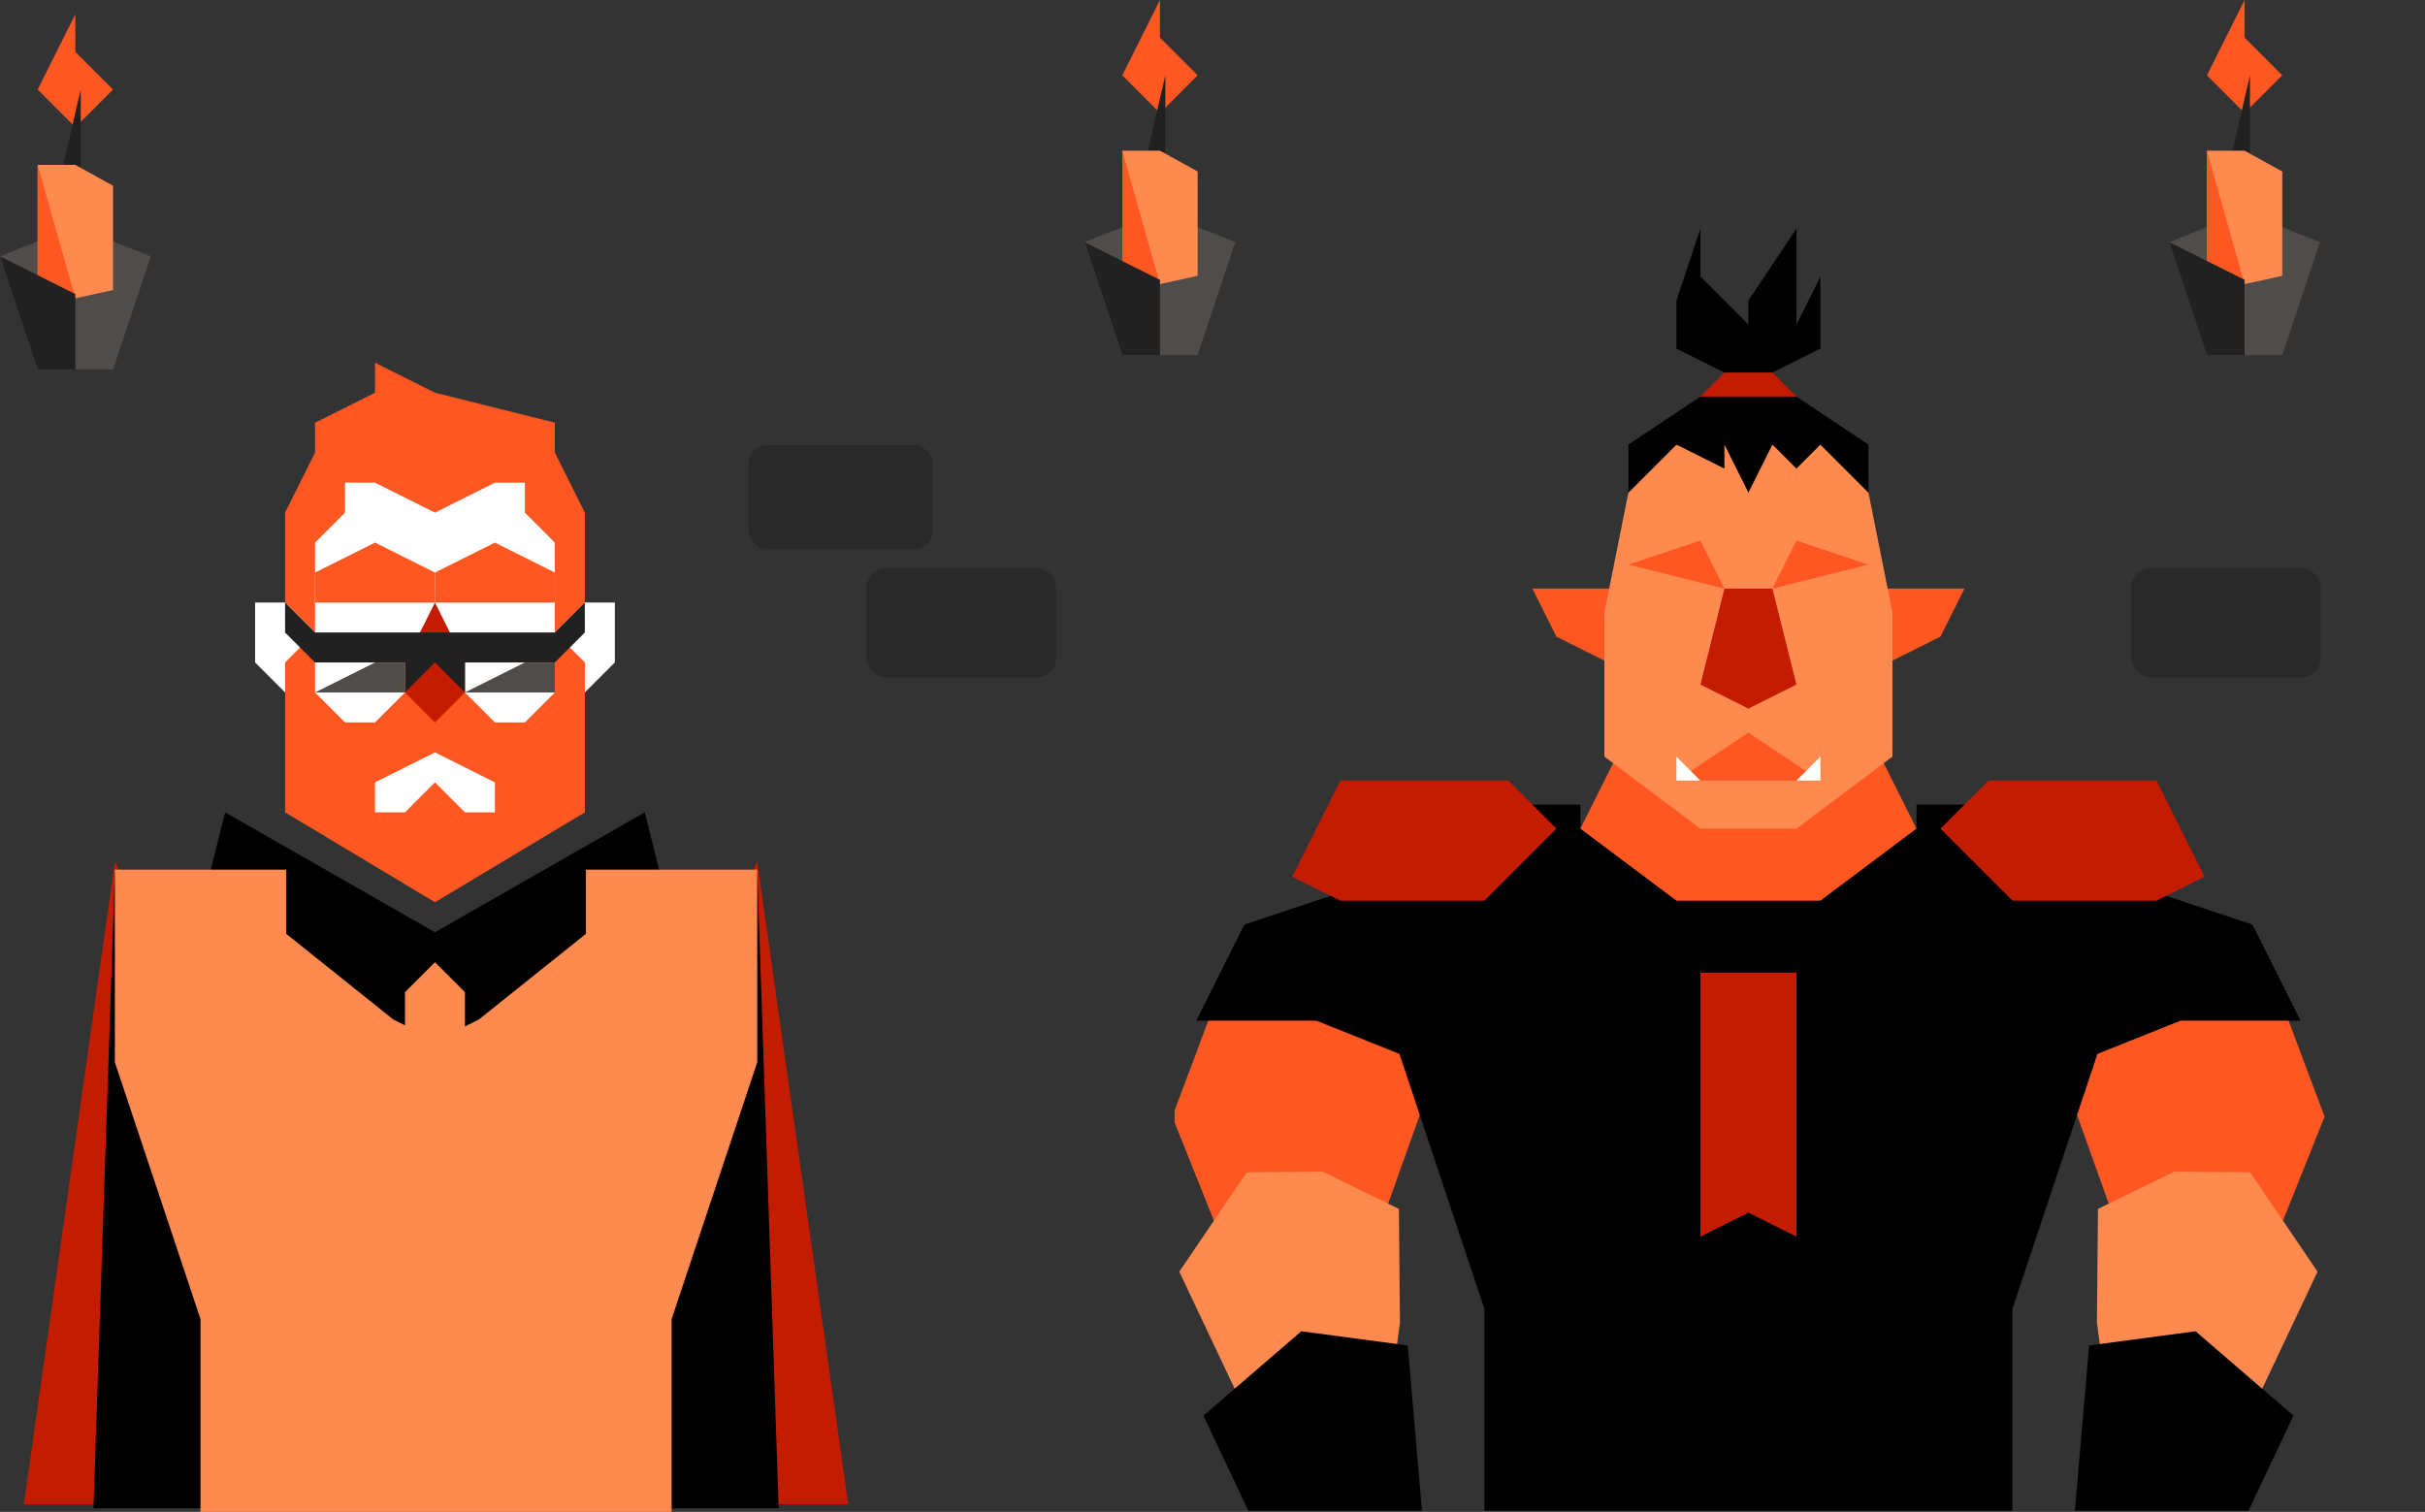 <svg xmlns="http://www.w3.org/2000/svg" xmlns:xlink="http://www.w3.org/1999/xlink" width="512" height="319.259" viewBox="0 0 512 319.259"><rect x="0" y="0" width="512" height="319.259" fill="#333333" stroke="none"/><defs><style>.a{fill:#212121;}.b{fill:#ff8a50;}.c{fill:#fff;}.d{fill:#ff5722;}.e{fill:#c41c00;}.f{fill:#504c4a;}.g{clip-path:url(#a);}.h{opacity:0.199;}</style><clipPath id="a"><rect class="a" width="264" height="282" transform="translate(0.217 0.109)"/></clipPath></defs><g transform="translate(-1072 -2850)"><g transform="translate(1077.038 2926.601)"><path d="M-7113.683,3035.006l44.3,25.316,44.3-25.316,6.33,25.316V3098.3h-101.266v-37.975Z" transform="translate(7156.176 -2940.069)"/><path class="b" d="M-6917.687,3175l-6.329,6.329v12.658l6.329,6.329,6.33-6.329v-12.658Z" transform="translate(7004.485 -3048.42)"/><g transform="translate(48.823 0)"><path class="c" d="M-7045.026,2781.292h37.975l12.659-31.646,6.329-6.329v-12.658h-6.329l-6.33-18.988-6.329-12.658h-37.975l-6.329,12.658-6.329,18.988h-6.329v12.658l6.329,6.329Z" transform="translate(7064.014 -2680.025)"/><path class="d" d="M-6991.71,2886v18.987h-6.329l-6.329-6.329-6.329,6.329h-6.328V2886h-6.33l-6.329-6.329V2867.01l-6.329,6.329v31.646l31.646,18.987,31.646-18.987v-31.646l-6.329-6.329v12.658l-6.329,6.329Z" transform="translate(7042.343 -2810.047)"/><path class="d" d="M-6805.689,2736.988l6.33-6.329v-18.988l-6.33-12.658h-6.329v12.658l6.329,6.329Z" transform="translate(6868.981 -2680.025)"/><path class="d" d="M-7029.685,2736.988l-6.329-6.329v-18.988l6.329-12.658h6.329v12.658l-6.329,6.329Z" transform="translate(7042.343 -2680.025)"/><path class="d" d="M-7023.355,2935.667l-12.658,12.658,18.988-6.329,12.657-6.329,12.658,6.329,18.987,6.329-12.658-12.658-12.658-12.658H-7010.7Z" transform="translate(7042.343 -2853.388)"/><path class="d" d="M-6995.356,2640.331l12.658,6.329,12.659-6.329h6.329l6.329-6.329v-6.329l-25.317-6.329-12.658-6.329v6.329l-12.659,6.329V2634l6.329,6.329Z" transform="translate(7020.673 -2615.015)"/><path class="d" d="M-6896.017,2789.34v6.329h25.316v-6.329l-12.658-6.329Z" transform="translate(6933.992 -2745.037)"/><path class="d" d="M-7008.015,2795.669h25.316v-6.329l-12.658-6.329-12.659,6.329Z" transform="translate(7020.673 -2745.037)"/><path class="e" d="M-6924.017,2851.668V2858l6.329,6.329,6.33-6.329v-6.329l-6.33-12.658Z" transform="translate(6955.663 -2788.377)"/></g><path class="a" d="M-7010.7,2851.668h-18.987l-6.329-6.329v-6.329l6.329,6.329h50.633l6.329-6.329v6.329l-6.329,6.329h-18.987V2858l-6.329-6.329L-7010.7,2858Z" transform="translate(7091.166 -2788.377)"/><path class="f" d="M-6868.018,2901.338l12.658-6.329h6.329v6.329Z" transform="translate(6961.145 -2831.718)"/><path class="f" d="M-7008.015,2901.338l12.659-6.329h6.329v6.329Z" transform="translate(7069.496 -2831.718)"/><path class="e" d="M-6890,3220.55h85.9l-19.214-135.65" transform="translate(6978.158 -2979.501)"/><path d="M-6691.745,3090l4.521,134.519H-6720Z" transform="translate(6846.585 -2982.632)"/><path class="e" d="M-7194.1,3220.55H-7280l19.214-135.65" transform="translate(7280 -2979.501)"/><path d="M-7210.479,3090-7215,3224.519h32.776Z" transform="translate(7229.693 -2982.632)"/><g transform="translate(19.214 107.031)"><path class="b" d="M-7095.54,3084.9v13.563l-22.6,18.084-9.042,4.521-9.042-4.521-22.6-18.084V3084.9H-7195v40.688l18.083,54.251v40.688h99.46V3179.84l18.083-54.251V3084.9Z" transform="translate(7195 -3084.901)"/></g></g><g class="g" transform="translate(1319.783 2886.891)"><g transform="translate(-0.274 11.375)"><g transform="translate(170.369 136.849)"><path class="d" d="M-5170,3180.312l12.671,35.479,17.74-10.137,15.206,10.137,10.137-25.343-15.206-40.548-25.342,10.137Z" transform="translate(5187.166 -3139.764)"/><path d="M-5184.932,3150.449l25.343-10.137h25.342l-10.137-20.274-30.411-10.137L-5190,3130.175Z" transform="translate(5202.097 -3109.901)"/><path class="b" d="M-5138.159,3398.867l-1.5-11.234.223-24.041,16.1-7.866,16.027.148,14.232,20.969-19.618,41.493Z" transform="translate(5164.513 -3293.428)"/><path class="d" d="M-5219.27,3677.273l-8.088,7.939-3.294,9.587,3.146,6.44,6.44-3.146,3.295-9.587Z" transform="translate(5232.446 -3533.487)"/><path d="M-5160.325,3533.352l3.59-41.641,22.468-3,20.672,17.823-19.618,41.493-16.027-.148Z" transform="translate(5179.943 -3392.712)"/><path class="b" d="M-5231.147,3687.177l-6.588,19.174,4.793,1.647,9.735-12.733-6.588,19.174,4.793,1.647,11.382-17.526-6.589,19.174,4.794,1.647,11.382-17.526-4.942,14.38,4.793,1.647,9.735-12.733,6.588-19.173-3.146-6.44-27.114-14.676-6.44,3.146Z" transform="translate(5237.735 -3524.218)"/></g><g transform="translate(0 136.849)"><path class="d" d="M-5854.247,3180.312l-12.671,35.479-17.739-10.137-15.206,10.137L-5910,3190.449l15.206-40.548,25.343,10.137Z" transform="translate(5910.001 -3139.764)"/><path d="M-5839.315,3150.449l-25.342-10.137H-5890l10.136-20.274,30.411-10.137,15.206,20.274Z" transform="translate(5895.068 -3109.901)"/><path class="b" d="M-5859.072,3398.867l1.5-11.234-.222-24.041-16.1-7.866-16.027.148-14.232,20.969,19.618,41.493Z" transform="translate(5905.637 -3293.428)"/><path class="d" d="M-5678.677,3677.273l8.088,7.939,3.294,9.587-3.146,6.44-6.44-3.146-3.294-9.587Z" transform="translate(5738.419 -3533.487)"/><path d="M-5837.341,3533.352l-3.591-41.641-22.468-3-20.673,17.823,19.617,41.493,16.028-.148Z" transform="translate(5890.643 -3392.712)"/><path class="b" d="M-5775.788,3687.177l6.588,19.174-4.793,1.647-9.734-12.733,6.588,19.174-4.793,1.647-11.383-17.526,6.589,19.174-4.793,1.647-11.383-17.526,4.941,14.38-4.793,1.647-9.734-12.733-6.589-19.173,3.146-6.44,27.113-14.676,6.44,3.146Z" transform="translate(5842.119 -3524.218)"/></g><path d="M-5558.767,3069.9l20.273,20.274-55.753,35.479L-5650,3090.175l20.273-20.274Z" transform="translate(5715.891 -2943.188)"/><path class="d" d="M-5514.247,2949.9l15.205,30.411-20.274,15.206h-30.411L-5570,2980.312l15.205-30.411Z" transform="translate(5656.165 -2853.599)"/><path d="M-5474.794,2605.38l5.068-5.069,10.137-5.068v-15.206l-5.068,10.137V2569.9l-10.137,15.205v5.069l-10.137-10.137V2569.9l-5.068,15.205v10.137l10.137,5.068Z" transform="translate(5596.438 -2569.901)"/><path class="e" d="M-5470,2694.969l5.068-5.068h10.137l5.069,5.068H-5470Z" transform="translate(5581.507 -2659.49)"/><path class="d" d="M-5350,2869.9h25.343l-5.069,10.137L-5350,2890.175Z" transform="translate(5491.918 -2793.873)"/><path class="d" d="M-5584.657,2869.9H-5610l5.068,10.137,20.274,10.137Z" transform="translate(5686.027 -2793.873)"/><path class="b" d="M-5550,2785.38v30.411l20.273,15.206h20.274l20.274-15.206V2785.38l-5.068-25.343-10.137-10.137h-30.411l-10.137,10.137Z" transform="translate(5641.233 -2704.284)"/><path class="e" d="M-5464.932,2869.9h10.137l5.069,20.274-10.138,5.069-10.137-5.069Z" transform="translate(5581.507 -2793.873)"/><path class="d" d="M-5530,2834.969l20.273,5.068-5.068-10.137Z" transform="translate(5626.301 -2764.01)"/><path class="d" d="M-5410,2840.038l5.068-10.137,15.206,5.069Z" transform="translate(5536.712 -2764.01)"/><path d="M-5509.727,2720.038l5.069,10.137,5.069-10.137,5.068,5.069,5.068-5.069,10.137,10.137v-10.137l-15.206-10.137h-20.273L-5530,2720.038v10.137l10.137-10.137,10.137,5.069Z" transform="translate(5626.301 -2674.421)"/><path class="d" d="M-5459.589,3000.038l-15.206-10.137L-5490,3000.038h30.411Z" transform="translate(5596.438 -2883.462)"/><path class="c" d="M-5384.932,3014.969V3009.9l-5.068,5.069Z" transform="translate(5521.781 -2898.394)"/><path class="c" d="M-5490,3014.969V3009.9l5.068,5.069Z" transform="translate(5596.438 -2898.394)"/><path d="M-5618.493,3049.9v15.205l-25.342,20.274-10.137,5.068-10.137-5.068-25.343-20.274V3049.9H-5730v45.616l20.274,60.822v45.617h111.507v-45.617l20.274-60.822V3049.9Z" transform="translate(5775.617 -2928.257)"/><path class="e" d="M-5754.247,3040.038l-10.137-10.137h-35.479L-5810,3050.175l10.138,5.069h30.411Z" transform="translate(5835.343 -2913.325)"/><path class="e" d="M-5470,3189.9v55.753l10.137-5.068,10.138,5.068V3189.9Z" transform="translate(5581.507 -3032.777)"/><path class="e" d="M-5270,3040.038l10.137-10.137h35.479l10.137,20.274-10.137,5.069h-30.411Z" transform="translate(5432.192 -2913.325)"/></g></g><g transform="translate(3897.046 890)"><path class="f" d="M-2343.182,2035h-15.909l-7.955-23.864,15.909-6.364,15.909,6.364Z"/><path class="d" d="M-2359.091,1975.909l7.954,7.955,7.955-7.955-7.955-7.954V1960Z"/><path class="a" d="M-2359.091,2015l9.091-39.091V2015Z"/><path class="b" d="M-2359.091,2018.239v-26.42h7.954l7.955,4.4v22.017l-7.955,1.761Z"/><path class="d" d="M-2351.136,2020l-7.954-1.761v-26.42Z"/><path class="a" d="M-2359.091,2035h7.954v-15.909l-15.909-7.955Z"/></g><g transform="translate(3668.046 890)"><path class="f" d="M-2343.182,2035h-15.909l-7.955-23.864,15.909-6.364,15.909,6.364Z"/><path class="d" d="M-2359.091,1975.909l7.954,7.955,7.955-7.955-7.955-7.954V1960Z"/><path class="a" d="M-2359.091,2015l9.091-39.091V2015Z"/><path class="b" d="M-2359.091,2018.239v-26.42h7.954l7.955,4.4v22.017l-7.955,1.761Z"/><path class="d" d="M-2351.136,2020l-7.954-1.761v-26.42Z"/><path class="a" d="M-2359.091,2035h7.954v-15.909l-15.909-7.955Z"/></g><g transform="translate(3439.045 893)"><path class="f" d="M-2343.182,2035h-15.909l-7.955-23.864,15.909-6.364,15.909,6.364Z"/><path class="d" d="M-2359.091,1975.909l7.954,7.955,7.955-7.955-7.955-7.954V1960Z"/><path class="a" d="M-2359.091,2015l9.091-39.091V2015Z"/><path class="b" d="M-2359.091,2018.239v-26.42h7.954l7.955,4.4v22.017l-7.955,1.761Z"/><path class="d" d="M-2351.136,2020l-7.954-1.761v-26.42Z"/><path class="a" d="M-2359.091,2035h7.954v-15.909l-15.909-7.955Z"/></g><rect class="h" width="39" height="22" rx="4" transform="translate(1230 2944)"/><rect class="h" width="40" height="23" rx="4" transform="translate(1255 2970)"/><rect class="h" width="40" height="23" rx="4" transform="translate(1522 2970)"/></g></svg>